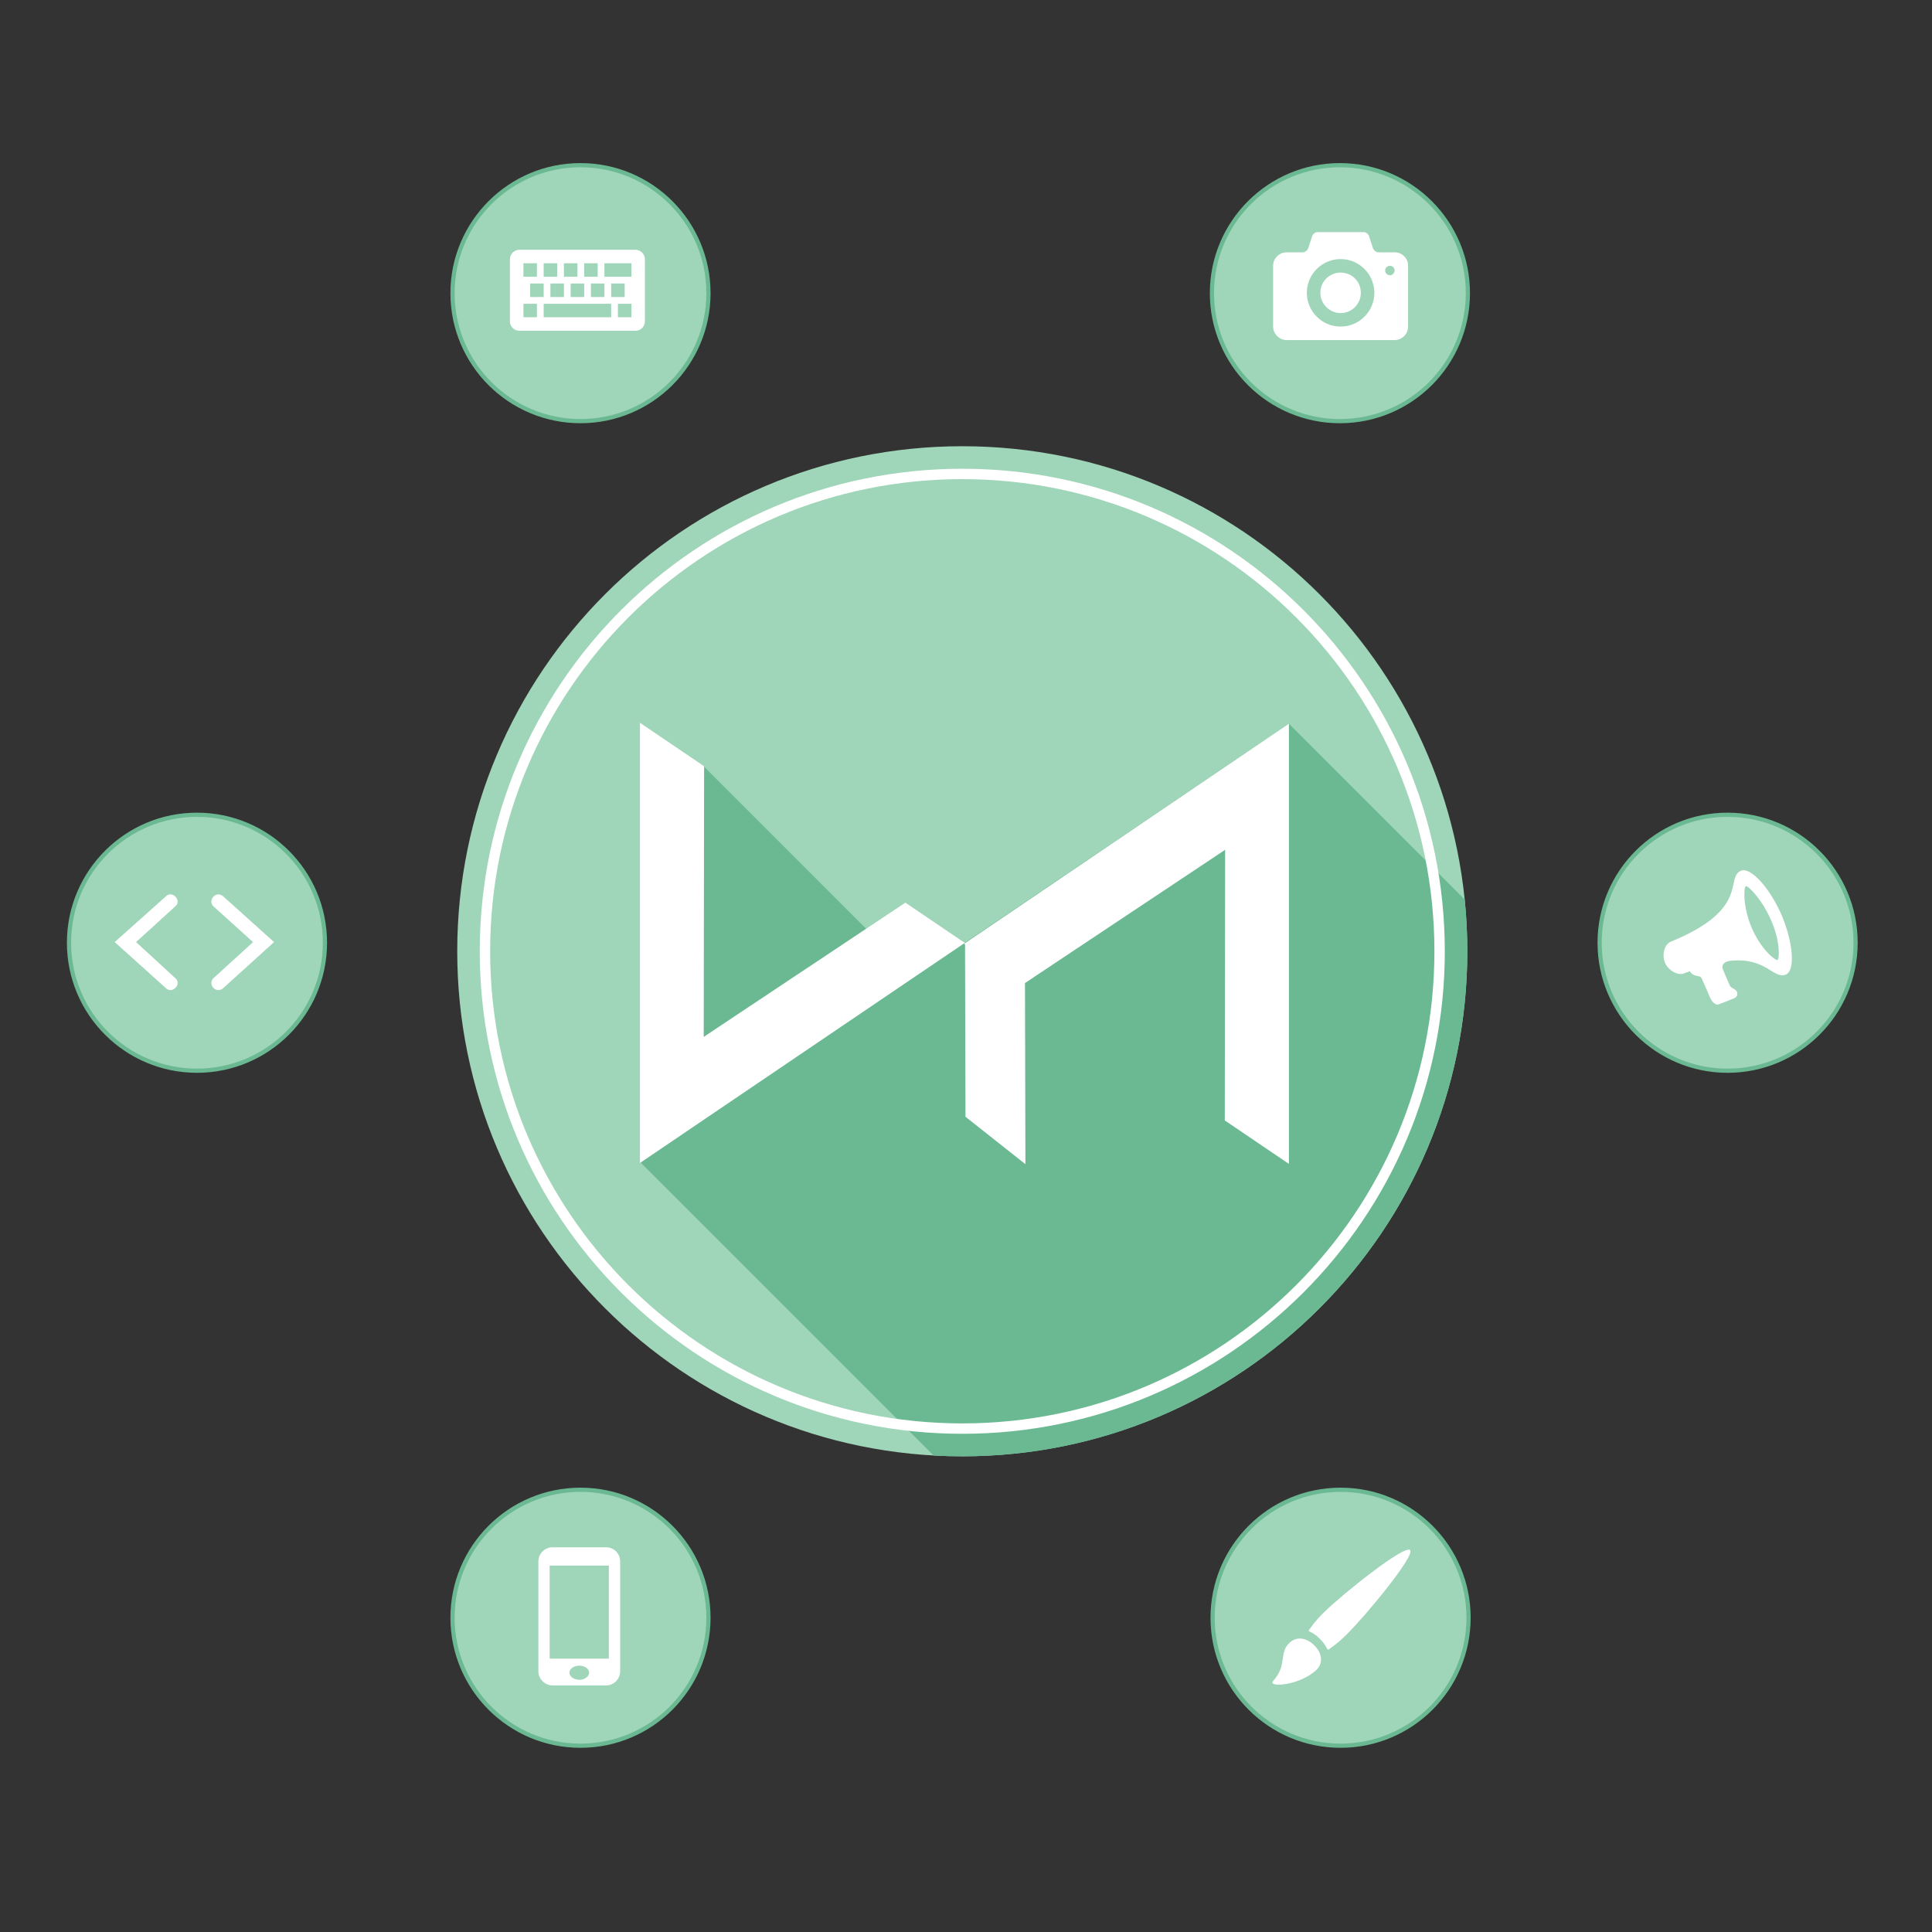 <?xml version="1.0" encoding="utf-8"?>
<!-- Generator: Adobe Illustrator 15.0.2, SVG Export Plug-In . SVG Version: 6.00 Build 0)  -->
<!DOCTYPE svg PUBLIC "-//W3C//DTD SVG 1.1//EN" "http://www.w3.org/Graphics/SVG/1.1/DTD/svg11.dtd">
<svg version="1.1" id="Layer_1" xmlns="http://www.w3.org/2000/svg" xmlns:xlink="http://www.w3.org/1999/xlink" x="0px" y="0px"
	 width="462px" height="462px" viewBox="0 0 462 462" enable-background="new 0 0 462 462" xml:space="preserve">
<rect x="0" y="0" width="462" height="462" fill="#333333" stroke="none"/>
<g id="logo">
	<path fill="#9FD5B8" d="M230.11,106.706c66.699,0,120.771,54.071,120.771,120.771c0,66.701-54.072,120.771-120.771,120.771
		c-66.7,0-120.771-54.07-120.771-120.771C109.338,160.777,163.409,106.706,230.11,106.706z"/>
	<g>
		<g>
			<path fill="#6BB992" d="M350.252,215.091l-42.021-42.021l-77.666,52.47l-77.485,52.346l70.165,70.164
				c2.271,0.127,4.562,0.199,6.865,0.199c66.699,0,120.771-54.069,120.771-120.771C350.881,223.296,350.668,219.163,350.252,215.091
				z M212.311,227.274l-43.979-43.982l-7.902,37.271l4.771,35.932L212.311,227.274z"/>
		</g>
	</g>
	<g>
		<g>
			<path fill="#FFFFFF" d="M226.997,222.96l-7.539-5.109l-2.955-2.002l-48.222,32.104l0.091-64.722l-15.341-10.395v105.273
				l77.673-52.637L226.997,222.96z M230.11,112.091c-63.727,0-115.387,51.661-115.387,115.386s51.66,115.387,115.387,115.387
				c63.726,0,115.385-51.662,115.385-115.387S293.834,112.091,230.11,112.091z M230.11,340.38
				c-62.354,0-112.901-50.547-112.901-112.902c0-62.354,50.547-112.902,112.901-112.902s112.902,50.548,112.902,112.902
				C343.012,289.833,292.463,340.38,230.11,340.38z M230.77,225.438v0.1l-0.221,0.148l0.221,0.15l0.107,41.217l14.334,11.34
				l-0.107-43.317l47.867-31.868l-0.088,64.722l15.338,10.396V173.05l-77.379,52.439L230.77,225.438z"/>
		</g>
	</g>
</g>
<g id="bola1">
	<circle fill="#9FD5B8" stroke="#6BB992" stroke-miterlimit="10" cx="47.103" cy="225.438" r="30.603"/>
	<path fill="#FFFFFF" d="M41.911,216.746l-9.375,8.536l9.375,8.612c0.762,0.609,0.762,1.678,0,2.362
		c-0.687,0.687-1.602,0.687-2.287,0l-12.195-10.976l12.195-10.898c0.686-0.687,1.601-0.687,2.287,0
		C42.672,215.069,42.672,216.137,41.911,216.746z M65.538,225.282l-12.119,10.976c-0.762,0.686-1.677,0.686-2.363,0
		c-0.686-0.686-0.686-1.753,0-2.361l9.451-8.613l-9.451-8.536c-0.686-0.609-0.686-1.677,0-2.362c0.687-0.687,1.602-0.687,2.363,0
		L65.538,225.282z"/>
</g>
<g id="bola2">
	<circle fill="#9FD5B8" stroke="#6BB992" stroke-miterlimit="10" cx="138.812" cy="386.851" r="30.603"/>
	<path fill="#FFFFFF" d="M148.295,373.374v26.291c0,1.819-1.483,3.371-3.371,3.371h-12.809c-1.82,0-3.37-1.552-3.37-3.371v-26.291
		c0-1.888,1.55-3.37,3.37-3.37h12.809C146.812,370.004,148.295,371.486,148.295,373.374z M145.598,374.386h-14.156v22.246h14.156
		V374.386z M140.879,400.002c0-0.943-1.011-1.686-2.359-1.686c-1.281,0-2.358,0.742-2.358,1.686c0,0.877,1.077,1.686,2.358,1.686
		C139.869,401.688,140.879,400.879,140.879,400.002z"/>
</g>
<g id="bola3">
	<circle fill="#9FD5B8" stroke="#6BB992" stroke-miterlimit="10" cx="320.573" cy="386.851" r="30.603"/>
	<path fill="#FFFFFF" d="M314.244,393.412c1.855,1.785,2.269,4.189,0.618,5.84c-3.916,3.848-11.954,4.396-10.376,2.68
		c3.438-3.916,1.238-6.527,3.85-9.07C310.053,391.213,312.458,391.625,314.244,393.412z M322.076,390.8
		c-2.197,2.199-3.364,2.888-4.259,3.573c-0.345,0.275-0.48-0.137-0.551-0.273c-0.479-0.895-0.894-1.443-1.648-2.199
		c-0.823-0.824-1.374-1.236-2.268-1.648c-0.206-0.068-0.549-0.206-0.274-0.551c0.688-0.893,1.374-2.061,3.572-4.191
		c4.397-4.328,19.171-16.146,20.545-14.841C338.5,371.975,326.474,386.473,322.076,390.8z"/>
</g>
<g id="bola4">
	<circle fill="#9FD5B8" stroke="#6BB992" stroke-miterlimit="10" cx="413.123" cy="225.439" r="30.604"/>
	<path fill="#FFFFFF" d="M427.046,233.049c-2.998,1.215-4.641-4.211-13.349-3.283c-1.285,0.143-2.142,0.927-1.714,2
		c0.286,0.713,1.285,3.068,1.644,3.854c0.284,0.714,1.427,0.855,1.713,1.499c0.285,0.642,0.07,1.354-0.785,1.642
		c-0.785,0.356-2.998,1.213-3.642,1.428c-0.643,0.215-1.499-0.57-1.928-1.498c-0.355-0.857-1.499-3.498-2.068-4.713
		c-0.43-0.998-1.643-0.07-2.855-1.713c0,0-1.07,0.357-1.356,0.5c-1.642,0.644-3.926-0.928-4.567-2.57
		c-0.714-1.57-0.285-4.282,1.355-4.996c19.201-7.78,12.92-15.418,16.847-16.988c2.283-0.929,6.853,4.068,9.708,10.636
		C428.83,225.411,429.33,232.121,427.046,233.049z M423.549,220.129c-2.213-5.14-5.568-8.423-6.067-8.209
		c-0.5,0.215-0.785,4.854,1.427,9.994c2.213,5.139,5.641,7.852,6.14,7.638C425.547,229.337,425.761,225.197,423.549,220.129z"/>
</g>
<g id="bola5">
	<circle fill="#9FD5B8" stroke="#6BB992" stroke-miterlimit="10" cx="320.414" cy="70.104" r="30.603"/>
	<path fill="#FFFFFF" d="M336.719,63.567v14.526c0,1.743-1.42,3.228-3.229,3.228h-25.823c-1.743,0-3.229-1.485-3.229-3.228V63.567
		c0-1.808,1.485-3.228,3.229-3.228h3.874c0.516,0,1.097-0.452,1.291-0.968l0.968-2.97c0.193-0.517,0.774-0.904,1.292-0.904h10.975
		c0.517,0,1.098,0.387,1.291,0.904l0.969,2.97c0.193,0.516,0.774,0.968,1.291,0.968h3.874
		C335.299,60.339,336.719,61.76,336.719,63.567z M328.649,70.023c0-4.455-3.615-8.07-8.069-8.07s-8.069,3.616-8.069,8.07
		s3.614,8.07,8.069,8.07C325.033,78.093,328.649,74.478,328.649,70.023z M325.421,70.023c0,2.647-2.132,4.842-4.843,4.842
		c-2.646,0-4.842-2.195-4.842-4.842c0-2.711,2.194-4.842,4.842-4.842C323.29,65.181,325.421,67.312,325.421,70.023z M333.491,64.665
		c0-0.646-0.517-1.098-1.098-1.098c-0.646,0-1.162,0.452-1.162,1.098s0.517,1.162,1.162,1.162
		C332.975,65.827,333.491,65.311,333.491,64.665z"/>
</g>
<g id="bola6">
	<circle fill="#9FD5B8" stroke="#6BB992" stroke-miterlimit="10" cx="138.812" cy="70.103" r="30.603"/>
	<path fill="#FFFFFF" d="M154.219,61.985v14.849c0,1.292-1.033,2.26-2.26,2.26h-27.762c-1.227,0-2.26-0.968-2.26-2.26V61.985
		c0-1.227,1.033-2.259,2.26-2.259h27.762C153.186,59.726,154.219,60.758,154.219,61.985z M125.167,66.181h3.228v-3.228h-3.228
		V66.181z M128.395,72.637h-3.228v3.228h3.228V72.637z M126.782,67.795v3.228h3.228v-3.228H126.782z M130.009,66.181h3.229v-3.228
		h-3.229V66.181z M146.149,72.637h-16.14v3.228h16.14V72.637z M131.624,67.795v3.228h3.228v-3.228H131.624z M134.851,66.181h3.229
		v-3.228h-3.229V66.181z M136.465,67.795v3.228h3.229v-3.228H136.465z M139.694,66.181h3.229v-3.228h-3.229V66.181z M141.307,67.795
		v3.228h3.229v-3.228H141.307z M150.992,62.953h-6.456v3.228h6.456V62.953z M149.377,71.023v-3.228h-3.229v3.228H149.377z
		 M150.992,72.637h-3.229v3.228h3.229V72.637z"/>
</g>
</svg>
